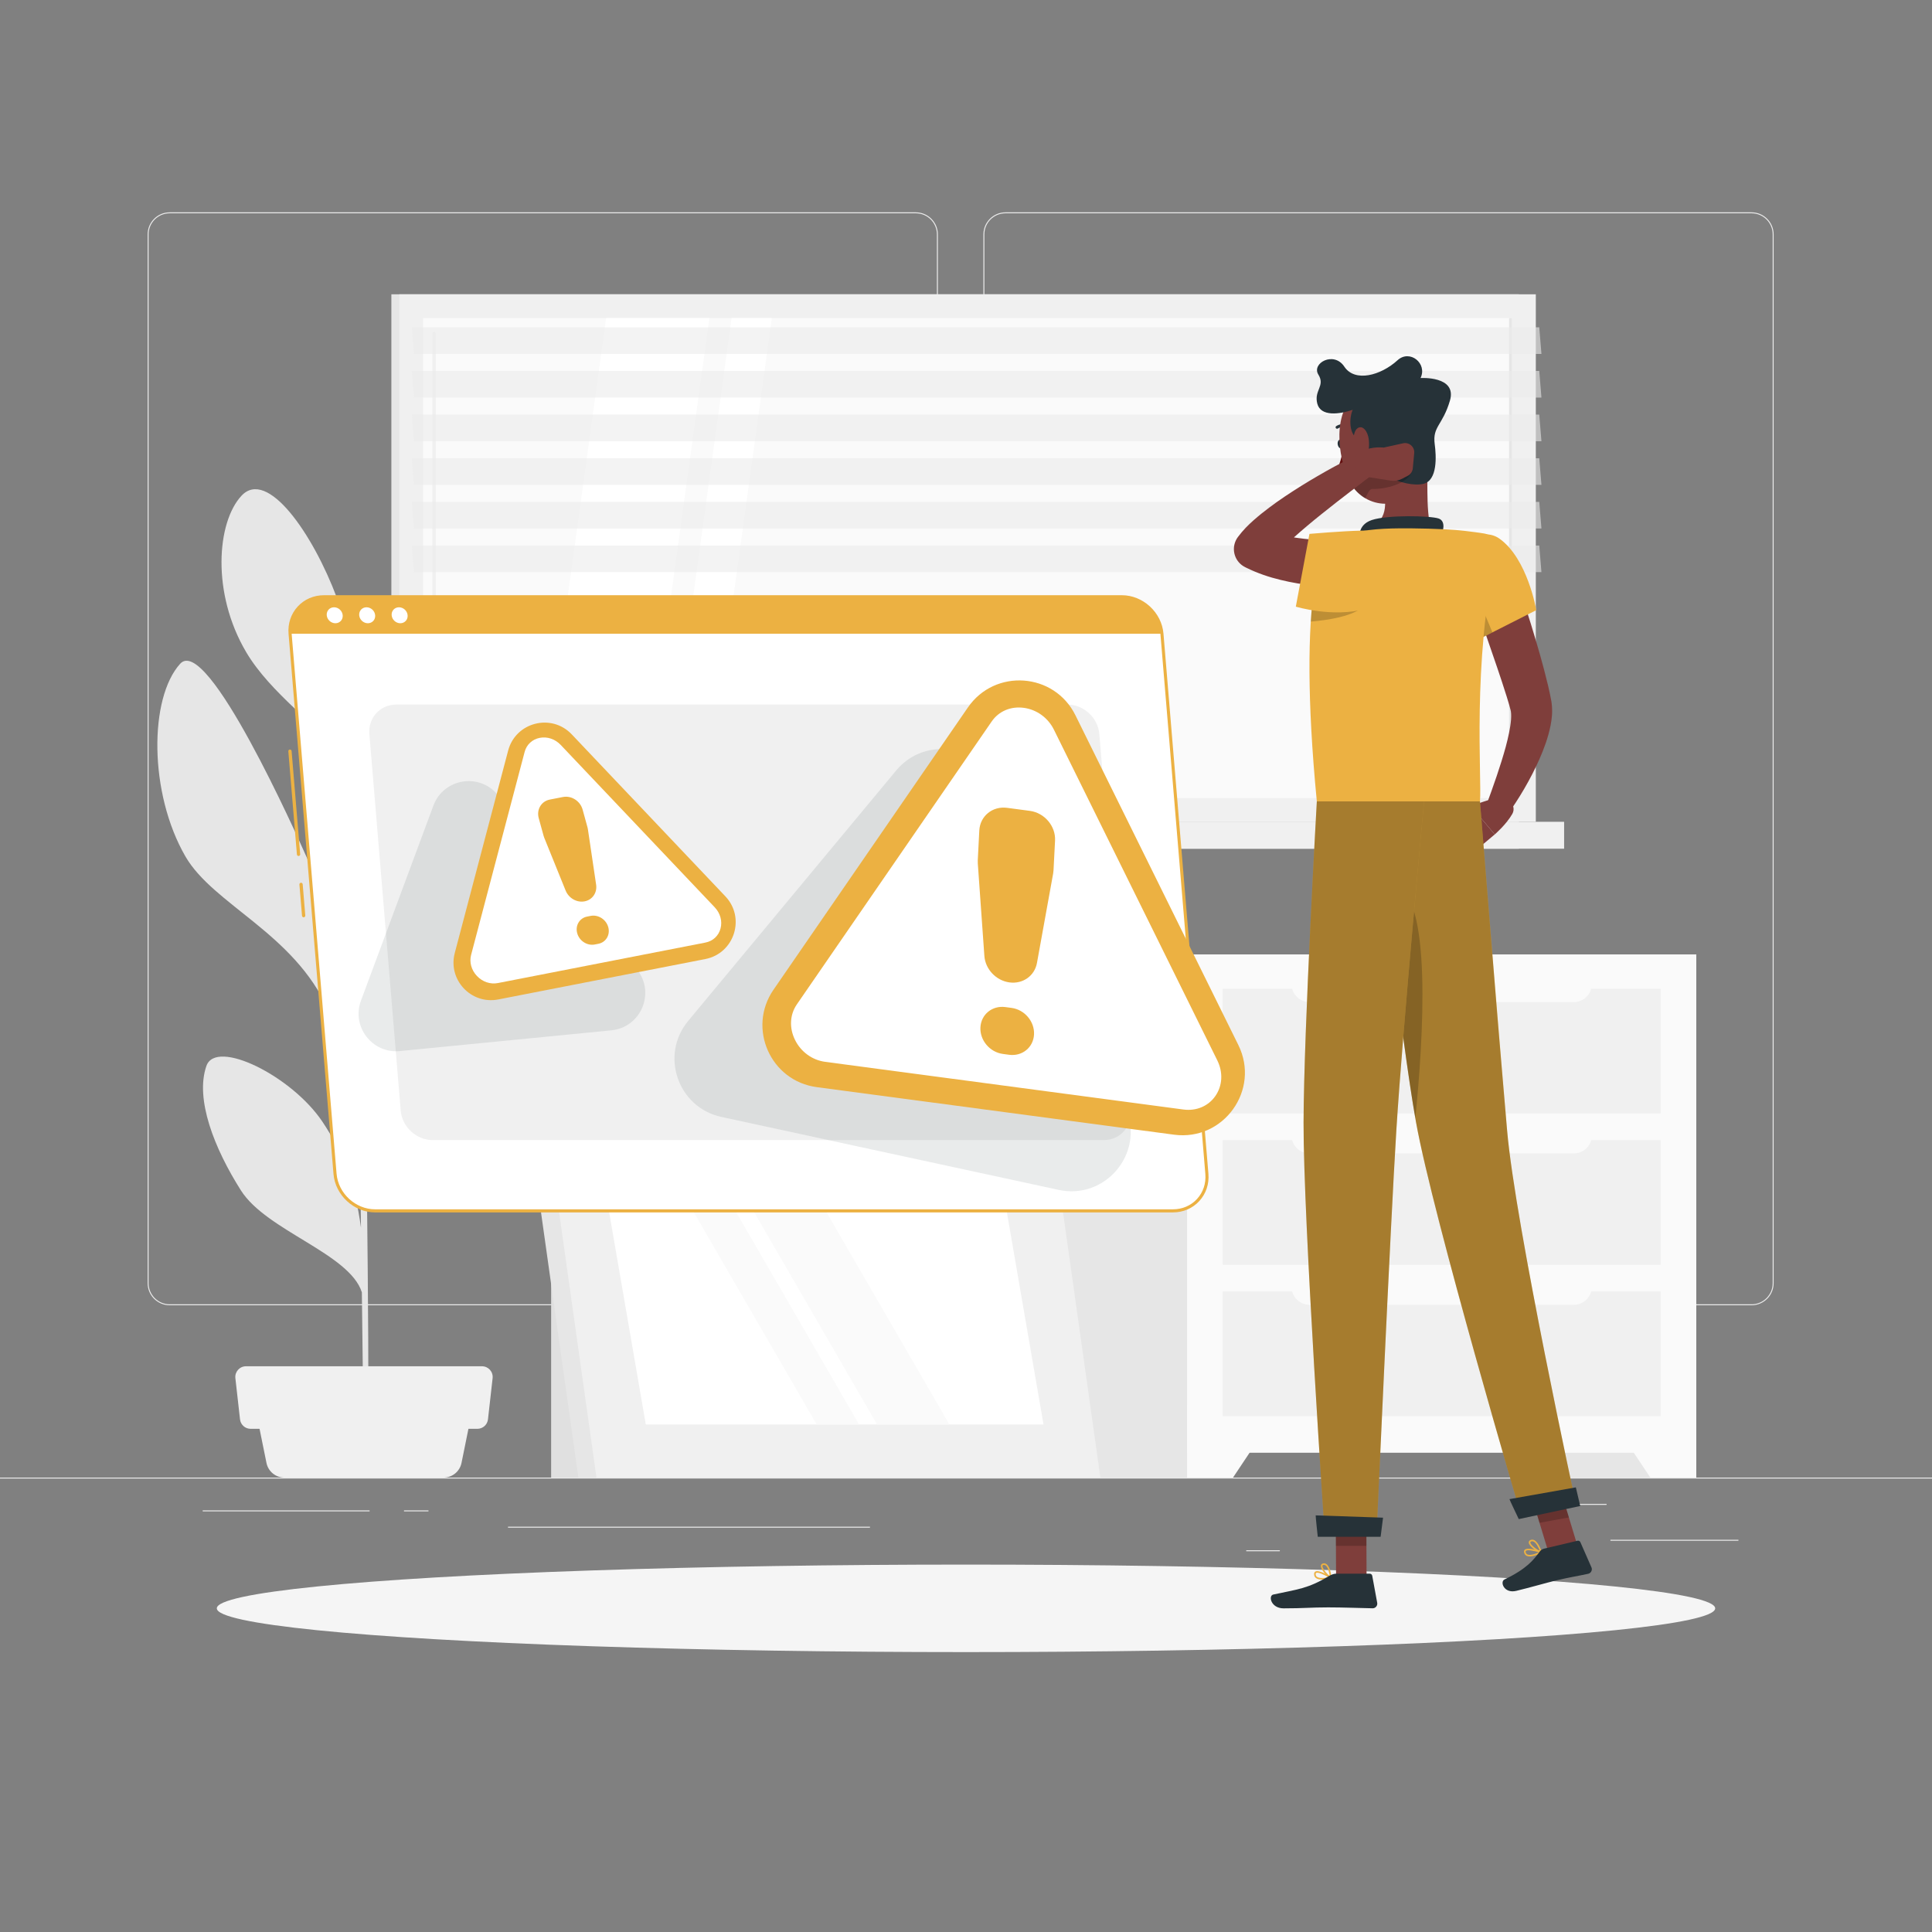 <?xml version="1.0" encoding="utf-8"?>
<!-- Generator: Adobe Illustrator 27.5.0, SVG Export Plug-In . SVG Version: 6.00 Build 0)  -->
<svg version="1.1" xmlns="http://www.w3.org/2000/svg" xmlns:xlink="http://www.w3.org/1999/xlink" x="0px" y="0px"
	 viewBox="0 0 500 500" style="enable-background:new 0 0 500 500;" xml:space="preserve">
<rect x="0" y="0" width="500" height="500" fill="#808080" stroke="none"/>
<g id="Background_Complete">
	<g>
		<rect y="382.398" style="fill:#EBEBEB;" width="500" height="0.25"/>
		<rect x="416.779" y="398.494" style="fill:#EBEBEB;" width="33.122" height="0.25"/>
		<rect x="322.527" y="401.208" style="fill:#EBEBEB;" width="8.693" height="0.25"/>
		<rect x="396.586" y="389.208" style="fill:#EBEBEB;" width="19.192" height="0.25"/>
		<rect x="52.459" y="390.888" style="fill:#EBEBEB;" width="43.193" height="0.25"/>
		<rect x="104.556" y="390.888" style="fill:#EBEBEB;" width="6.333" height="0.25"/>
		<rect x="131.471" y="395.111" style="fill:#EBEBEB;" width="93.676" height="0.25"/>
		<path style="fill:#EBEBEB;" d="M237.014,337.8H43.915c-3.147,0-5.708-2.561-5.708-5.708V60.66c0-3.147,2.561-5.708,5.708-5.708
			h193.099c3.146,0,5.707,2.561,5.707,5.708v271.432C242.721,335.239,240.16,337.8,237.014,337.8z M43.915,55.203
			c-3.01,0-5.458,2.448-5.458,5.458v271.432c0,3.01,2.448,5.458,5.458,5.458h193.099c3.009,0,5.457-2.448,5.457-5.458V60.66
			c0-3.009-2.448-5.458-5.457-5.458H43.915z"/>
		<path style="fill:#EBEBEB;" d="M453.31,337.8H260.212c-3.147,0-5.707-2.561-5.707-5.708V60.66c0-3.147,2.561-5.708,5.707-5.708
			H453.31c3.148,0,5.708,2.561,5.708,5.708v271.432C459.019,335.239,456.458,337.8,453.31,337.8z M260.212,55.203
			c-3.009,0-5.457,2.448-5.457,5.458v271.432c0,3.01,2.448,5.458,5.457,5.458H453.31c3.01,0,5.458-2.448,5.458-5.458V60.66
			c0-3.009-2.448-5.458-5.458-5.458H260.212z"/>
	</g>
	<g>
		<g>
			<rect x="101.286" y="76.163" style="fill:#E6E6E6;" width="291.786" height="136.518"/>
			<rect x="103.34" y="76.163" style="fill:#F0F0F0;" width="294.128" height="136.518"/>
			<rect x="101.286" y="212.681" style="fill:#E6E6E6;" width="291.786" height="6.964"/>
			<rect x="110.663" y="212.681" style="fill:#F0F0F0;" width="294.128" height="6.964"/>

				<rect x="188.299" y="3.512" transform="matrix(-1.836970e-16 1 -1 -1.836970e-16 394.826 -105.982)" style="fill:#FAFAFA;" width="124.21" height="281.82"/>
			<polygon style="fill:#FFFFFF;" points="139.733,206.528 156.861,82.318 183.589,82.318 166.46,206.528 			"/>
			<path style="fill:#F0F0F0;" d="M112.343,200.402c-0.243,0-0.44-0.197-0.44-0.44V86.321c0-0.243,0.197-0.44,0.44-0.44
				c0.243,0,0.44,0.197,0.44,0.44v113.642C112.783,200.205,112.586,200.402,112.343,200.402z"/>
			<polygon style="fill:#FFFFFF;" points="172.202,206.528 189.33,82.318 199.75,82.318 182.622,206.528 			"/>

				<rect x="328.818" y="144.031" transform="matrix(-1.836970e-16 1 -1 -1.836970e-16 535.345 -246.501)" style="fill:#E6E6E6;" width="124.21" height="0.781"/>
			<polygon style="opacity:0.6;fill:#EBEBEB;" points="398.923,91.596 107.137,91.596 106.571,84.709 398.357,84.709 			"/>
			<polygon style="opacity:0.6;fill:#EBEBEB;" points="398.923,102.891 107.137,102.891 106.571,96.004 398.357,96.004 			"/>
			<polygon style="opacity:0.6;fill:#EBEBEB;" points="398.923,114.186 107.137,114.186 106.571,107.299 398.357,107.299 			"/>
			<polygon style="opacity:0.6;fill:#EBEBEB;" points="398.923,125.481 107.137,125.481 106.571,118.594 398.357,118.594 			"/>
			<polygon style="opacity:0.6;fill:#EBEBEB;" points="398.923,136.776 107.137,136.776 106.571,129.889 398.357,129.889 			"/>
			<polygon style="opacity:0.6;fill:#EBEBEB;" points="398.923,148.071 107.137,148.071 106.571,141.184 398.357,141.184 			"/>
		</g>
		<g>
			<g>
				<rect x="394.47" y="247" style="fill:#E6E6E6;" width="44.53" height="135.399"/>
				<polygon style="fill:#FAFAFA;" points="427.109,382.399 439,382.399 439,363.708 414.642,363.708 				"/>
				<rect x="273.056" y="247" style="fill:#E6E6E6;" width="44.53" height="135.399"/>
				<rect x="307.209" y="247" style="fill:#FAFAFA;" width="131.791" height="128.966"/>
				<polygon style="fill:#FAFAFA;" points="319.099,382.399 307.209,382.399 307.209,363.708 331.567,363.708 				"/>
				<rect x="316.433" y="295.057" style="fill:#F0F0F0;" width="113.343" height="32.274"/>
				<rect x="316.433" y="334.229" style="fill:#F0F0F0;" width="113.343" height="32.274"/>
				<path style="fill:#FAFAFA;" d="M407.292,298.508h-68.375c-2.582,0-4.674-2.093-4.674-4.674v-1.572h77.724v1.572
					C411.966,296.415,409.873,298.508,407.292,298.508z"/>
				<rect x="316.433" y="255.884" style="fill:#F0F0F0;" width="113.343" height="32.274"/>
				<path style="fill:#FAFAFA;" d="M407.292,259.335h-68.375c-2.582,0-4.674-2.093-4.674-4.674v-1.572h77.724v1.572
					C411.966,257.242,409.873,259.335,407.292,259.335z"/>
				<path style="fill:#FAFAFA;" d="M407.292,337.68h-68.375c-2.582,0-4.674-2.093-4.674-4.674v-1.572h77.724v1.572
					C411.966,335.587,409.873,337.68,407.292,337.68z"/>
			</g>
		</g>
		<g>
			<path style="fill:#E6E6E6;" d="M53.417,275.867c2.481-7.122,22.043,2.563,29.981,14.366c5.287,7.86,8.517,16.25,10.025,27.521
				c-0.181-12.86-0.386-26.677-0.587-39.716c-1.605-3.251-5.271-10.747-7.908-16.687c-8.798-19.818-29.718-27.198-36.945-39.711
				c-9.47-16.395-9.415-40.989-1.354-49.864c7.006-7.712,30.205,44.436,32.818,50.262c8.988,20.039,11.601,34.911,13.285,49.318
				c-0.192-12.247-0.375-23.491-0.526-32.167c-0.491-28.298-1.105-37.4-1.386-40.201c-0.969-1.368-2.112-2.962-2.777-3.817
				c-5.614-7.228-18.071-15.832-24.296-26.339c-9.09-15.341-7.621-33.702-1.245-40.539c6.666-7.149,18.451,9.747,24.708,26.488
				c6.257,16.741,3.583,32.764,5.338,46.667c0.367,2.727,0.744,13.084,1.098,27.451c1.898-15.458,5.679-25.814,12.686-35.464
				c8.618-11.869,16.058-26.323,23.159-24.455c7.101,1.868,3.279,20.993-2.339,34.419c-5.003,11.957-29.683,23.883-33.32,33.496
				c0.428,19.474,0.811,44.145,1.082,67.115c1.946-11.865,0.608-12.861,8.581-31.026c4.74-10.799,24.173-24.117,26.491-16.697
				c2.274,7.282-1.205,21.443-8.541,31.265c-5.918,7.923-19.049,7.914-22.088,12.83c-0.709,1.147-3.053,5.544-4.392,8.072
				c0.317,28.043,0.459,52.797,0.302,61.237l-1.274,0.085c0.061-2.179-0.093-16.445-0.343-35.323
				c-3.188-10.045-24.654-15.909-31.285-26.355C55.428,297.167,50.441,284.41,53.417,275.867z"/>
			<g>
				<path style="fill:#F0F0F0;" d="M73.601,382.398h41.2c2.251,0,4.191-1.586,4.638-3.792l2.925-14.419H66.038l2.925,14.419
					C69.41,380.813,71.35,382.398,73.601,382.398z"/>
				<path style="fill:#F0F0F0;" d="M64.86,369.777h58.682c1.406,0,2.588-1.056,2.745-2.454l1.2-10.66
					c0.184-1.638-1.097-3.072-2.745-3.072H63.66c-1.648,0-2.93,1.434-2.745,3.072l1.2,10.66
					C62.272,368.721,63.454,369.777,64.86,369.777z"/>
			</g>
		</g>
		<g>
			<g>
				<rect x="142.633" y="317.619" style="fill:#E0E0E0;" width="35.207" height="64.78"/>
				<polygon style="fill:#E6E6E6;" points="267.579,382.398 149.685,382.398 137.301,294.501 255.195,294.501 				"/>
				<polygon style="fill:#F0F0F0;" points="284.778,382.398 154.37,382.398 141.986,294.501 272.394,294.501 				"/>
				<polygon style="fill:#FFFFFF;" points="167.135,368.658 156.703,308.241 259.629,308.241 270.061,368.658 				"/>
				<polygon style="fill:#FAFAFA;" points="211.36,368.658 176.375,308.241 187.351,308.241 222.336,368.658 				"/>
				<polygon style="fill:#FAFAFA;" points="226.988,368.658 192.003,308.241 210.719,308.241 245.704,368.658 				"/>
			</g>
		</g>
	</g>
</g>
<g id="Background_Simple" style="display:none;">
	<g style="display:inline;">
		<path style="fill:#ECB142;" d="M407.263,297.873c6.687-41.196-43.192-154.321-91.331-191.243
			c-62.434-47.885-143.91-28.964-180.405,55.085c-33.906,78.086,3.514,158.18,71.333,185.118
			C267.251,370.821,401.26,347.859,407.263,297.873z"/>
		<path style="opacity:0.9;fill:#FFFFFF;" d="M407.263,297.873c6.687-41.196-43.192-154.321-91.331-191.243
			c-62.434-47.885-143.91-28.964-180.405,55.085c-33.906,78.086,3.514,158.18,71.333,185.118
			C267.251,370.821,401.26,347.859,407.263,297.873z"/>
	</g>
</g>
<g id="Shadow_1_">
	<ellipse id="_x3C_Path_x3E__280_" style="fill:#F5F5F5;" cx="250" cy="416.238" rx="193.889" ry="11.323"/>
</g>
<g id="Warning">
	<g>
		<g>
			<path style="fill:#ECB142;" d="M77.266,221.53c-0.22,0-0.405-0.168-0.424-0.391l-2.222-26.702
				c-0.02-0.234,0.154-0.439,0.389-0.459c0.22-0.017,0.439,0.154,0.459,0.389l2.222,26.702c0.02,0.234-0.154,0.439-0.389,0.459
				C77.289,221.529,77.278,221.53,77.266,221.53z"/>
			<path style="fill:#ECB142;" d="M78.585,237.39c-0.22,0-0.405-0.168-0.424-0.391l-0.673-8.083
				c-0.02-0.234,0.154-0.439,0.389-0.459c0.225-0.029,0.44,0.153,0.459,0.389l0.673,8.083c0.02,0.234-0.154,0.439-0.389,0.459
				C78.609,237.389,78.597,237.39,78.585,237.39z"/>
			<g>
				<path style="fill:#FFFFFF;" d="M303.555,313.371H97.081c-5.268,0-9.937-4.31-10.376-9.579L75.077,164.019
					c-0.438-5.268,3.513-9.579,8.782-9.579h206.474c5.268,0,9.937,4.31,10.376,9.579l11.629,139.773
					C312.776,309.06,308.824,313.371,303.555,313.371z"/>
				<path style="fill:#ECB142;" d="M303.555,313.77H97.081c-5.484,0-10.317-4.461-10.773-9.944L74.68,164.053
					c-0.223-2.667,0.618-5.182,2.365-7.081c1.739-1.89,4.159-2.931,6.814-2.931h206.475c5.483,0,10.316,4.462,10.772,9.945
					l11.629,139.772c0.223,2.667-0.618,5.181-2.365,7.079C308.63,312.728,306.21,313.77,303.555,313.77z M83.859,154.84
					c-2.429,0-4.64,0.949-6.226,2.673c-1.595,1.732-2.361,4.031-2.158,6.474l11.628,139.772c0.423,5.08,4.899,9.212,9.979,9.212
					h206.474c2.43,0,4.641-0.949,6.228-2.673c1.594-1.733,2.36-4.031,2.157-6.473l-11.629-139.772
					c-0.423-5.08-4.898-9.213-9.977-9.213H83.859z"/>
			</g>
			<path style="fill:#ECB142;" d="M290.333,154.441H83.859c-5.268,0-9.22,4.31-8.782,9.579h225.631
				C300.27,158.751,295.601,154.441,290.333,154.441z"/>
			<g>
				<path style="fill:#FFFFFF;" d="M88.692,159.23c0.095,1.141-0.753,2.066-1.894,2.066c-1.141,0-2.143-0.925-2.238-2.066
					c-0.095-1.141,0.753-2.066,1.894-2.066C87.595,157.164,88.597,158.089,88.692,159.23z"/>
				<path style="fill:#FFFFFF;" d="M97.092,159.23c0.095,1.141-0.753,2.066-1.894,2.066s-2.142-0.925-2.237-2.066
					c-0.095-1.141,0.753-2.066,1.894-2.066S96.997,158.089,97.092,159.23z"/>
				<path style="fill:#FFFFFF;" d="M105.492,159.23c0.095,1.141-0.753,2.066-1.894,2.066s-2.143-0.925-2.237-2.066
					c-0.095-1.141,0.753-2.066,1.894-2.066S105.397,158.089,105.492,159.23z"/>
			</g>
		</g>
		<path style="fill:#F0F0F0;" d="M285.637,295.054H111.952c-4.188,0-7.899-3.426-8.248-7.614l-8.111-97.489
			c-0.348-4.188,2.793-7.614,6.981-7.614h173.684c4.188,0,7.899,3.426,8.248,7.614l8.111,97.489
			C292.966,291.628,289.825,295.054,285.637,295.054z"/>
		<path style="opacity:0.1;fill:#263238;" d="M231.923,199.407l-53.808,64.783c-7.381,8.887-2.705,22.434,8.586,24.876
			l87.273,18.875c12.052,2.607,22.123-9.31,17.543-20.759l-33.465-83.658C253.719,192.691,239.378,190.432,231.923,199.407z"/>
		<path style="opacity:0.1;fill:#263238;" d="M112.161,208.49L93.42,258.956c-2.501,6.734,2.914,13.762,10.063,13.061l54.729-5.367
			c7.674-0.753,11.46-9.712,6.651-15.74l-35.987-45.1C124.158,199.899,114.794,201.4,112.161,208.49z"/>
		<g>
			<path style="fill:#ECB142;" d="M250.484,183.096l-50.301,73.037c-6.852,9.949-0.782,23.625,11.192,25.218l92.465,12.306
				c12.834,1.708,22.377-11.6,16.642-23.208l-42.164-85.343C272.848,174.034,257.49,172.924,250.484,183.096z"/>
			<path style="fill:#FFFFFF;" d="M213.57,274.804c-3.363-0.447-6.286-2.568-7.819-5.671c-1.533-3.104-1.357-6.542,0.472-9.199
				l50.428-73.221c1.829-2.655,4.929-3.974,8.291-3.527c3.363,0.448,6.286,2.568,7.819,5.671l42.27,85.558
				c1.534,3.104,1.357,6.542-0.473,9.199c-1.829,2.655-4.929,3.974-8.291,3.527L213.57,274.804z"/>
			<g>
				<path style="fill:#ECB142;" d="M260.648,209.069l5.889,0.784c3.787,0.504,6.702,3.949,6.509,7.694l-0.395,7.682
					c-0.014,0.282-0.047,0.561-0.096,0.835l-4.19,23.15c-0.604,3.336-3.652,5.494-7.11,5.034l0,0
					c-3.466-0.461-6.255-3.407-6.501-6.865l-1.699-23.924c-0.02-0.277-0.022-0.554-0.008-0.829l0.395-7.691
					C253.635,211.193,256.861,208.565,260.648,209.069z M260.178,260.629l1.606,0.214c3.388,0.451,5.994,3.532,5.822,6.882v0
					c-0.172,3.35-3.058,5.7-6.446,5.25l-1.606-0.214c-3.388-0.451-5.994-3.532-5.822-6.882l0,0
					C253.905,262.529,256.791,260.178,260.178,260.629z"/>
			</g>
		</g>
		<g>
			<path style="fill:#ECB142;" d="M131.505,194.26l-13.811,52.374c-1.829,6.935,4.224,13.395,11.263,12.021l53.572-10.453
				c7.528-1.469,10.47-10.668,5.192-16.233l-39.76-41.921C142.719,184.522,133.447,186.895,131.505,194.26z"/>
			<path style="fill:#FFFFFF;" d="M128.855,254.413c-1.948,0.38-3.975-0.303-5.42-1.827c-1.446-1.525-2.01-3.572-1.507-5.477
				l13.846-52.506c0.502-1.904,1.965-3.268,3.914-3.648c1.948-0.38,3.975,0.303,5.42,1.827l39.861,42.027
				c1.446,1.525,2.01,3.572,1.507,5.477c-0.502,1.904-1.965,3.268-3.913,3.648L128.855,254.413z"/>
			<g>
				<path style="fill:#ECB142;" d="M142.285,206.93l3.412-0.666c2.194-0.428,4.471,1.033,5.084,3.262l1.259,4.573
					c0.046,0.168,0.082,0.337,0.107,0.507l2.131,14.356c0.307,2.069-0.966,3.914-2.969,4.305l0,0
					c-2.008,0.392-4.119-0.801-4.92-2.778l-5.542-13.685c-0.064-0.159-0.119-0.32-0.164-0.484l-1.26-4.579
					C138.81,209.513,140.091,207.358,142.285,206.93z M151.94,237.212l0.931-0.182c1.963-0.383,3.999,0.924,4.548,2.918l0,0
					c0.549,1.995-0.597,3.922-2.56,4.305l-0.93,0.182c-1.963,0.383-3.999-0.924-4.548-2.918l0,0
					C148.831,239.522,149.977,237.595,151.94,237.212z"/>
			</g>
		</g>
	</g>
</g>
<g id="Character_1_">
	<g>
		<g>
			<path style="fill:#7F3E3B;" d="M388.363,206.035l-7.761,2.521l6.243,7.387c0,0,2.94-2.504,4.544-5.312
				c0.67-1.173,0.283-2.666-0.883-3.346L388.363,206.035z"/>
			<polygon style="fill:#7F3E3B;" points="377.03,214.618 381.684,220.271 386.845,215.943 380.602,208.556 			"/>
		</g>
		<g>
			<g>
				<line style="opacity:0.2;" x1="420.715" y1="139.01" x2="420.715" y2="139.01"/>
			</g>
		</g>
		<path style="fill:#7F3E3B;" d="M390.866,145.678c1.897,5.198,3.636,10.397,5.283,15.67c1.626,5.285,3.176,10.561,4.497,16.106
			l0.473,2.126l0.22,1.111l0.109,0.555l0.027,0.14l0.031,0.212l0.059,0.425c0.279,2.264,0.042,4.044-0.271,5.694
			c-0.653,3.267-1.714,6.038-2.882,8.728c-2.377,5.342-5.227,10.143-8.563,14.797l-5.186-2.868
			c1.837-4.983,3.651-10.115,5.011-15.058c0.654-2.462,1.216-4.946,1.383-7.095c0.075-1.051,0.023-2.034-0.121-2.478l-0.43-1.564
			l-0.557-1.846c-1.569-5.008-3.359-10.156-5.13-15.271c-1.761-5.124-3.538-10.287-5.243-15.421L390.866,145.678z"/>
		<path style="fill:#263238;" d="M347.677,114.743c0.132,0.623-0.088,1.211-0.491,1.313c-0.404,0.102-0.838-0.321-0.97-0.944
			c-0.132-0.623,0.088-1.211,0.492-1.313S347.545,114.119,347.677,114.743z"/>
		<path style="fill:#630F0F;" d="M347.646,115.939c0,0-0.642,3.95-1.819,6.075c1.31,0.753,3.067-0.186,3.067-0.186L347.646,115.939z
			"/>
		<path style="fill:#263238;" d="M346.027,110.959c-0.118,0-0.234-0.056-0.307-0.159c-0.118-0.169-0.077-0.402,0.092-0.521
			c0.061-0.042,1.503-1.029,3.386-0.254c0.191,0.079,0.282,0.297,0.204,0.488c-0.079,0.191-0.297,0.283-0.488,0.203
			c-1.509-0.622-2.661,0.168-2.672,0.176C346.176,110.937,346.101,110.959,346.027,110.959z"/>
		<path style="fill:#7F3E3B;" d="M369.112,116.724c0.697,7.259-0.332,14.288,1.293,20.599c0,0-1.805,5.857-12.534,5.857
			c-11.798,0-5.412-5.857-5.412-5.857c6.499-1.538,6.517-6.315,5.568-10.802L369.112,116.724z"/>
		<path style="fill:#263238;" d="M372.691,139.334c0.917-1.854,1.526-4.479-0.375-5.144c-2.091-0.731-13.256-0.974-17.308,0.398
			c-4.052,1.373-3.063,5.133-3.063,5.133L372.691,139.334z"/>
		<path style="fill:#ECB142;" d="M396.799,402.693c0.776-0.184,1.575-0.543,2.125-0.821c0.073-0.037,0.117-0.115,0.111-0.197
			c-0.006-0.082-0.06-0.153-0.138-0.179c-0.351-0.119-3.452-1.142-4.267-0.445c-0.126,0.108-0.265,0.307-0.208,0.643
			c0.077,0.451,0.299,0.772,0.66,0.953C395.537,402.876,396.16,402.844,396.799,402.693z M398.281,401.729
			c-1.357,0.623-2.466,0.83-3.016,0.553c-0.241-0.121-0.385-0.337-0.44-0.657c-0.027-0.157,0.024-0.223,0.07-0.263
			C395.319,401,397.031,401.353,398.281,401.729z"/>
		<path style="fill:#ECB142;" d="M398.879,401.889c0.038-0.009,0.073-0.029,0.101-0.058c0.052-0.054,0.07-0.132,0.047-0.203
			c-0.032-0.101-0.806-2.475-1.969-3.041c-0.303-0.147-0.608-0.166-0.907-0.055h0c-0.461,0.171-0.517,0.493-0.509,0.671
			c0.044,0.978,2.158,2.419,3.138,2.685C398.812,401.896,398.846,401.896,398.879,401.889z M396.38,398.887
			c0.164-0.039,0.327-0.017,0.498,0.066c0.746,0.363,1.348,1.711,1.613,2.395c-1.018-0.451-2.416-1.587-2.442-2.165
			c-0.002-0.053-0.008-0.176,0.243-0.269l0,0C396.321,398.903,396.351,398.894,396.38,398.887z"/>
		<path style="fill:#ECB142;" d="M342.175,408.795c0.798,0,1.658-0.165,2.257-0.31c0.08-0.019,0.141-0.085,0.154-0.166
			c0.013-0.081-0.024-0.162-0.093-0.206c-0.314-0.197-3.096-1.905-4.05-1.415c-0.148,0.076-0.329,0.238-0.35,0.578
			c-0.029,0.457,0.113,0.82,0.422,1.08C340.905,408.683,341.519,408.795,342.175,408.795z M343.84,408.198
			c-1.464,0.294-2.59,0.24-3.062-0.156c-0.207-0.174-0.298-0.416-0.277-0.741c0.01-0.159,0.074-0.212,0.129-0.24
			C341.125,406.807,342.709,407.544,343.84,408.198z"/>
		<path style="fill:#ECB142;" d="M344.384,408.491c0.039,0,0.078-0.011,0.111-0.033c0.063-0.041,0.098-0.113,0.092-0.187
			c-0.008-0.106-0.214-2.594-1.216-3.413c-0.261-0.213-0.554-0.302-0.87-0.263h0c-0.488,0.06-0.617,0.361-0.65,0.535
			c-0.182,0.961,1.543,2.851,2.435,3.335C344.317,408.483,344.351,408.491,344.384,408.491z M342.643,404.995
			c0.168,0,0.322,0.059,0.469,0.179c0.642,0.525,0.918,1.975,1.018,2.702c-0.887-0.674-1.986-2.101-1.879-2.669
			c0.01-0.052,0.033-0.173,0.298-0.206l0,0C342.582,404.997,342.613,404.995,342.643,404.995z"/>
		<polygon style="fill:#7F3E3B;" points="353.667,408.179 345.774,408.179 345.694,389.9 353.587,389.9 		"/>
		<polygon style="fill:#7F3E3B;" points="408.663,401.416 401.064,402.809 395.613,384.822 403.212,383.429 		"/>
		<path style="fill:#263238;" d="M399.618,400.787l8.629-2.041c0.314-0.074,0.629,0.082,0.758,0.375l2.868,6.531
			c0.297,0.678-0.127,1.485-0.854,1.644c-3.023,0.66-4.522,0.828-8.316,1.725c-2.335,0.552-7.097,1.934-10.321,2.697
			c-3.153,0.746-4.276-2.355-3.013-2.959c5.662-2.706,7.538-5.035,9.096-7.202C398.745,401.167,399.159,400.895,399.618,400.787z"/>
		<path style="fill:#263238;" d="M345.862,407.265l8.62,0c0.323,0,0.593,0.224,0.651,0.539l1.288,7.016
			c0.133,0.727-0.445,1.417-1.19,1.404c-3.107-0.053-7.593-0.235-11.502-0.235c-4.57,0-6.198,0.249-11.557,0.249
			c-3.24,0-4.013-3.276-2.645-3.573c6.227-1.351,8.946-1.496,14.409-4.786C344.53,407.522,345.18,407.265,345.862,407.265z"/>
		<g>
			<path style="fill:#ECB142;" d="M388,139.361c7.366,5.184,9.585,18.545,9.585,18.545l-16.696,8.465c0,0-4.24-8.218-6.097-16.57
				C373.034,141.897,382.764,135.676,388,139.361z"/>
			<path style="opacity:0.2;" d="M379.65,147.882l6.579,15.762l-5.336,2.729c0,0-2.328-4.532-4.32-10.325L379.65,147.882z"/>
		</g>
		<path style="fill:#ECB142;" d="M338.89,174.033c0.057,8.81,0.59,19.769,1.903,33.371h42.225
			c0.517-6.201-2.073-35.437,4.212-64.707c0.467-2.177-0.989-4.297-3.189-4.639c-2.691-0.418-6.371-0.898-9.972-1.072
			c-5.384-0.258-13.188-0.43-17.943,0c-2.586,0.235-5.117,0.648-7.199,1.053c-3.603,0.701-6.468,3.392-7.421,6.936
			c-0.911,3.388-1.842,8.596-2.311,16.454C338.979,165.051,338.861,169.219,338.89,174.033z"/>
		<path style="opacity:0.2;" d="M352.214,157.46c-2.79,2.05-8.13,2.99-12.99,3.41c0.08-1.29,0.18-2.51,0.29-3.66
			c1.309-0.69,2.57-1.32,3.76-1.9L352.214,157.46z"/>
		<g style="opacity:0.2;">
			<polygon points="345.695,389.905 345.735,400.063 353.632,400.063 353.592,389.905 			"/>
			<polygon points="403.215,383.434 395.613,384.827 398.426,394.098 406.029,392.704 			"/>
		</g>
		<path style="fill:#7F3E3B;" d="M367.986,108.222c1.156,7.772,2.223,12.248-0.773,17.144c-4.507,7.364-14.607,6.222-18.035-0.962
			c-3.085-6.466-4.458-18.09,2.317-23.011C358.169,96.545,366.829,100.45,367.986,108.222z"/>
		<path style="fill:#263238;" d="M351.838,113.896c-2.925-1.285-2.647-5.896-1.758-7.84c-3.389,1.167-8.289,1.833-9.172-1.611
			c-0.883-3.444,2.117-4.555,0.283-7.5c-1.833-2.944,4-6.167,6.722-2.055s9.436,2.304,13.778-1.667
			c3.158-2.889,7.778,0.833,5.944,4.611c0,0,9.5-0.611,7.611,5.833c-1.889,6.444-4.556,6.677-3.945,11.26
			c0.414,3.103,0.778,9.406-2.944,10.295C363.861,126.296,352.635,122.312,351.838,113.896z"/>
		<path style="opacity:0.2;" d="M351.784,122.31c-0.86,0.62-1.75,1.28-2.66,1.98c0.02,0.04,0.03,0.07,0.05,0.11
			c0.94,1.97,2.39,3.49,4.09,4.51c0.565-0.549,0.881-2.396,1.947-2.368c3.167,0.083,9.301-1.241,10.316-4.818L351.784,122.31z"/>
		<path style="fill:#7F3E3B;" d="M354.246,113.786c0.221,1.993-0.149,3.86-0.751,5.076c-0.906,1.829-2.322,0.663-2.877-1.587
			c-0.499-2.026-0.63-5.419,0.668-6.416C352.563,109.875,353.993,111.507,354.246,113.786z"/>
		<g>
			<path style="fill:#ECB142;" d="M355.771,207.404c0,0,6.629,60.32,10.674,82.919c4.43,24.747,27.37,102.425,27.37,102.425
				l14.14-3.011c0,0-15.79-72.669-17.917-97.17c-2.308-26.592-7.025-85.162-7.025-85.162H355.771z"/>
			<path style="opacity:0.3;" d="M355.771,207.404c0,0,6.629,60.32,10.674,82.919c4.43,24.747,27.37,102.425,27.37,102.425
				l14.14-3.011c0,0-15.79-72.669-17.917-97.17c-2.194-25.28-2.198-25.227-7.025-85.162H355.771z"/>
		</g>
		<path style="fill:#263238;" d="M390.648,387.976c-0.06,0.013,2.406,5.163,2.406,5.163l15.909-3.388l-1.137-4.823L390.648,387.976z
			"/>
		<path style="opacity:0.2;" d="M360.602,228.896c10.279,2.031,7.692,40.656,5.678,60.522c-2.445-14.043-5.774-41.064-8.021-60.243
			C358.961,228.832,359.739,228.724,360.602,228.896z"/>
		<g>
			<path style="fill:#ECB142;" d="M340.795,207.404c0,0-3.365,59.015-3.436,83.085c-0.074,25.036,5.506,107.013,5.506,107.013
				h13.371c0,0,3.599-80.514,5.144-105.102c1.684-26.806,7.167-84.996,7.167-84.996H340.795z"/>
			<path style="opacity:0.3;" d="M340.795,207.404c0,0-3.365,59.015-3.436,83.085c-0.074,25.036,5.506,107.013,5.506,107.013h13.371
				c0,0,3.599-80.514,5.144-105.102c1.684-26.806,7.167-84.996,7.167-84.996H340.795z"/>
		</g>
		<path style="fill:#263238;" d="M340.497,392.176c-0.062,0,0.54,5.551,0.54,5.551h16.265l0.631-4.954L340.497,392.176z"/>
		<g>
			<path style="fill:#7F3E3B;" d="M357.519,151.739c-1.596,0.156-2.951,0.237-4.415,0.28c-1.437,0.047-2.871,0.066-4.308,0.061
				c-2.872-0.032-5.755-0.177-8.652-0.502c-2.898-0.311-5.812-0.78-8.744-1.501c-2.933-0.705-5.887-1.687-8.822-3.131l-0.333-0.164
				c-2.585-1.272-3.65-4.399-2.378-6.984c0.138-0.281,0.317-0.567,0.496-0.811c1.366-1.836,2.691-3.116,4.046-4.327
				c1.35-1.195,2.701-2.27,4.062-3.292c2.716-2.051,5.498-3.862,8.289-5.622c2.806-1.736,5.638-3.384,8.509-4.952
				c2.894-1.544,5.757-3.061,8.759-4.455c1.492-0.693,3.263-0.045,3.956,1.447c0.599,1.29,0.196,2.789-0.889,3.619l-0.034,0.025
				c-2.515,1.926-5.102,3.841-7.61,5.801c-2.527,1.942-5.041,3.885-7.495,5.866c-2.464,1.961-4.862,3.983-7.127,6.014
				c-1.132,1.016-2.215,2.052-3.189,3.085c-0.96,1.021-1.872,2.08-2.358,2.883l-2.216-7.959c2.036,0.792,4.334,1.36,6.723,1.792
				c2.396,0.415,4.886,0.686,7.411,0.862c2.527,0.16,5.091,0.244,7.663,0.245c1.286,0.008,2.575-0.006,3.86-0.044
				c1.258-0.047,2.623-0.092,3.741-0.154l0.137-0.008c3.298-0.185,6.122,2.338,6.308,5.636
				C363.091,148.662,360.69,151.425,357.519,151.739z"/>
		</g>
		<path style="fill:#7F3E3B;" d="M363.118,114.722l-5.022,1.109c0,0-6.689-0.831-8.22,4.211l3.963,3.383l6.118,0.967
			c0.97,0.153,1.964-0.008,2.836-0.46l1.562-0.81c0.718-0.372,1.197-1.084,1.272-1.889l0.37-3.969
			C366.146,115.66,364.691,114.375,363.118,114.722z"/>
		<path style="fill:#ECB142;" d="M353.358,157.583c-8.411,2.333-18-0.583-18-0.583l3.528-18.833c0,0,8.356-0.732,13.573-0.843
			C365.888,137.04,368.521,153.377,353.358,157.583z"/>
	</g>
</g>
</svg>
